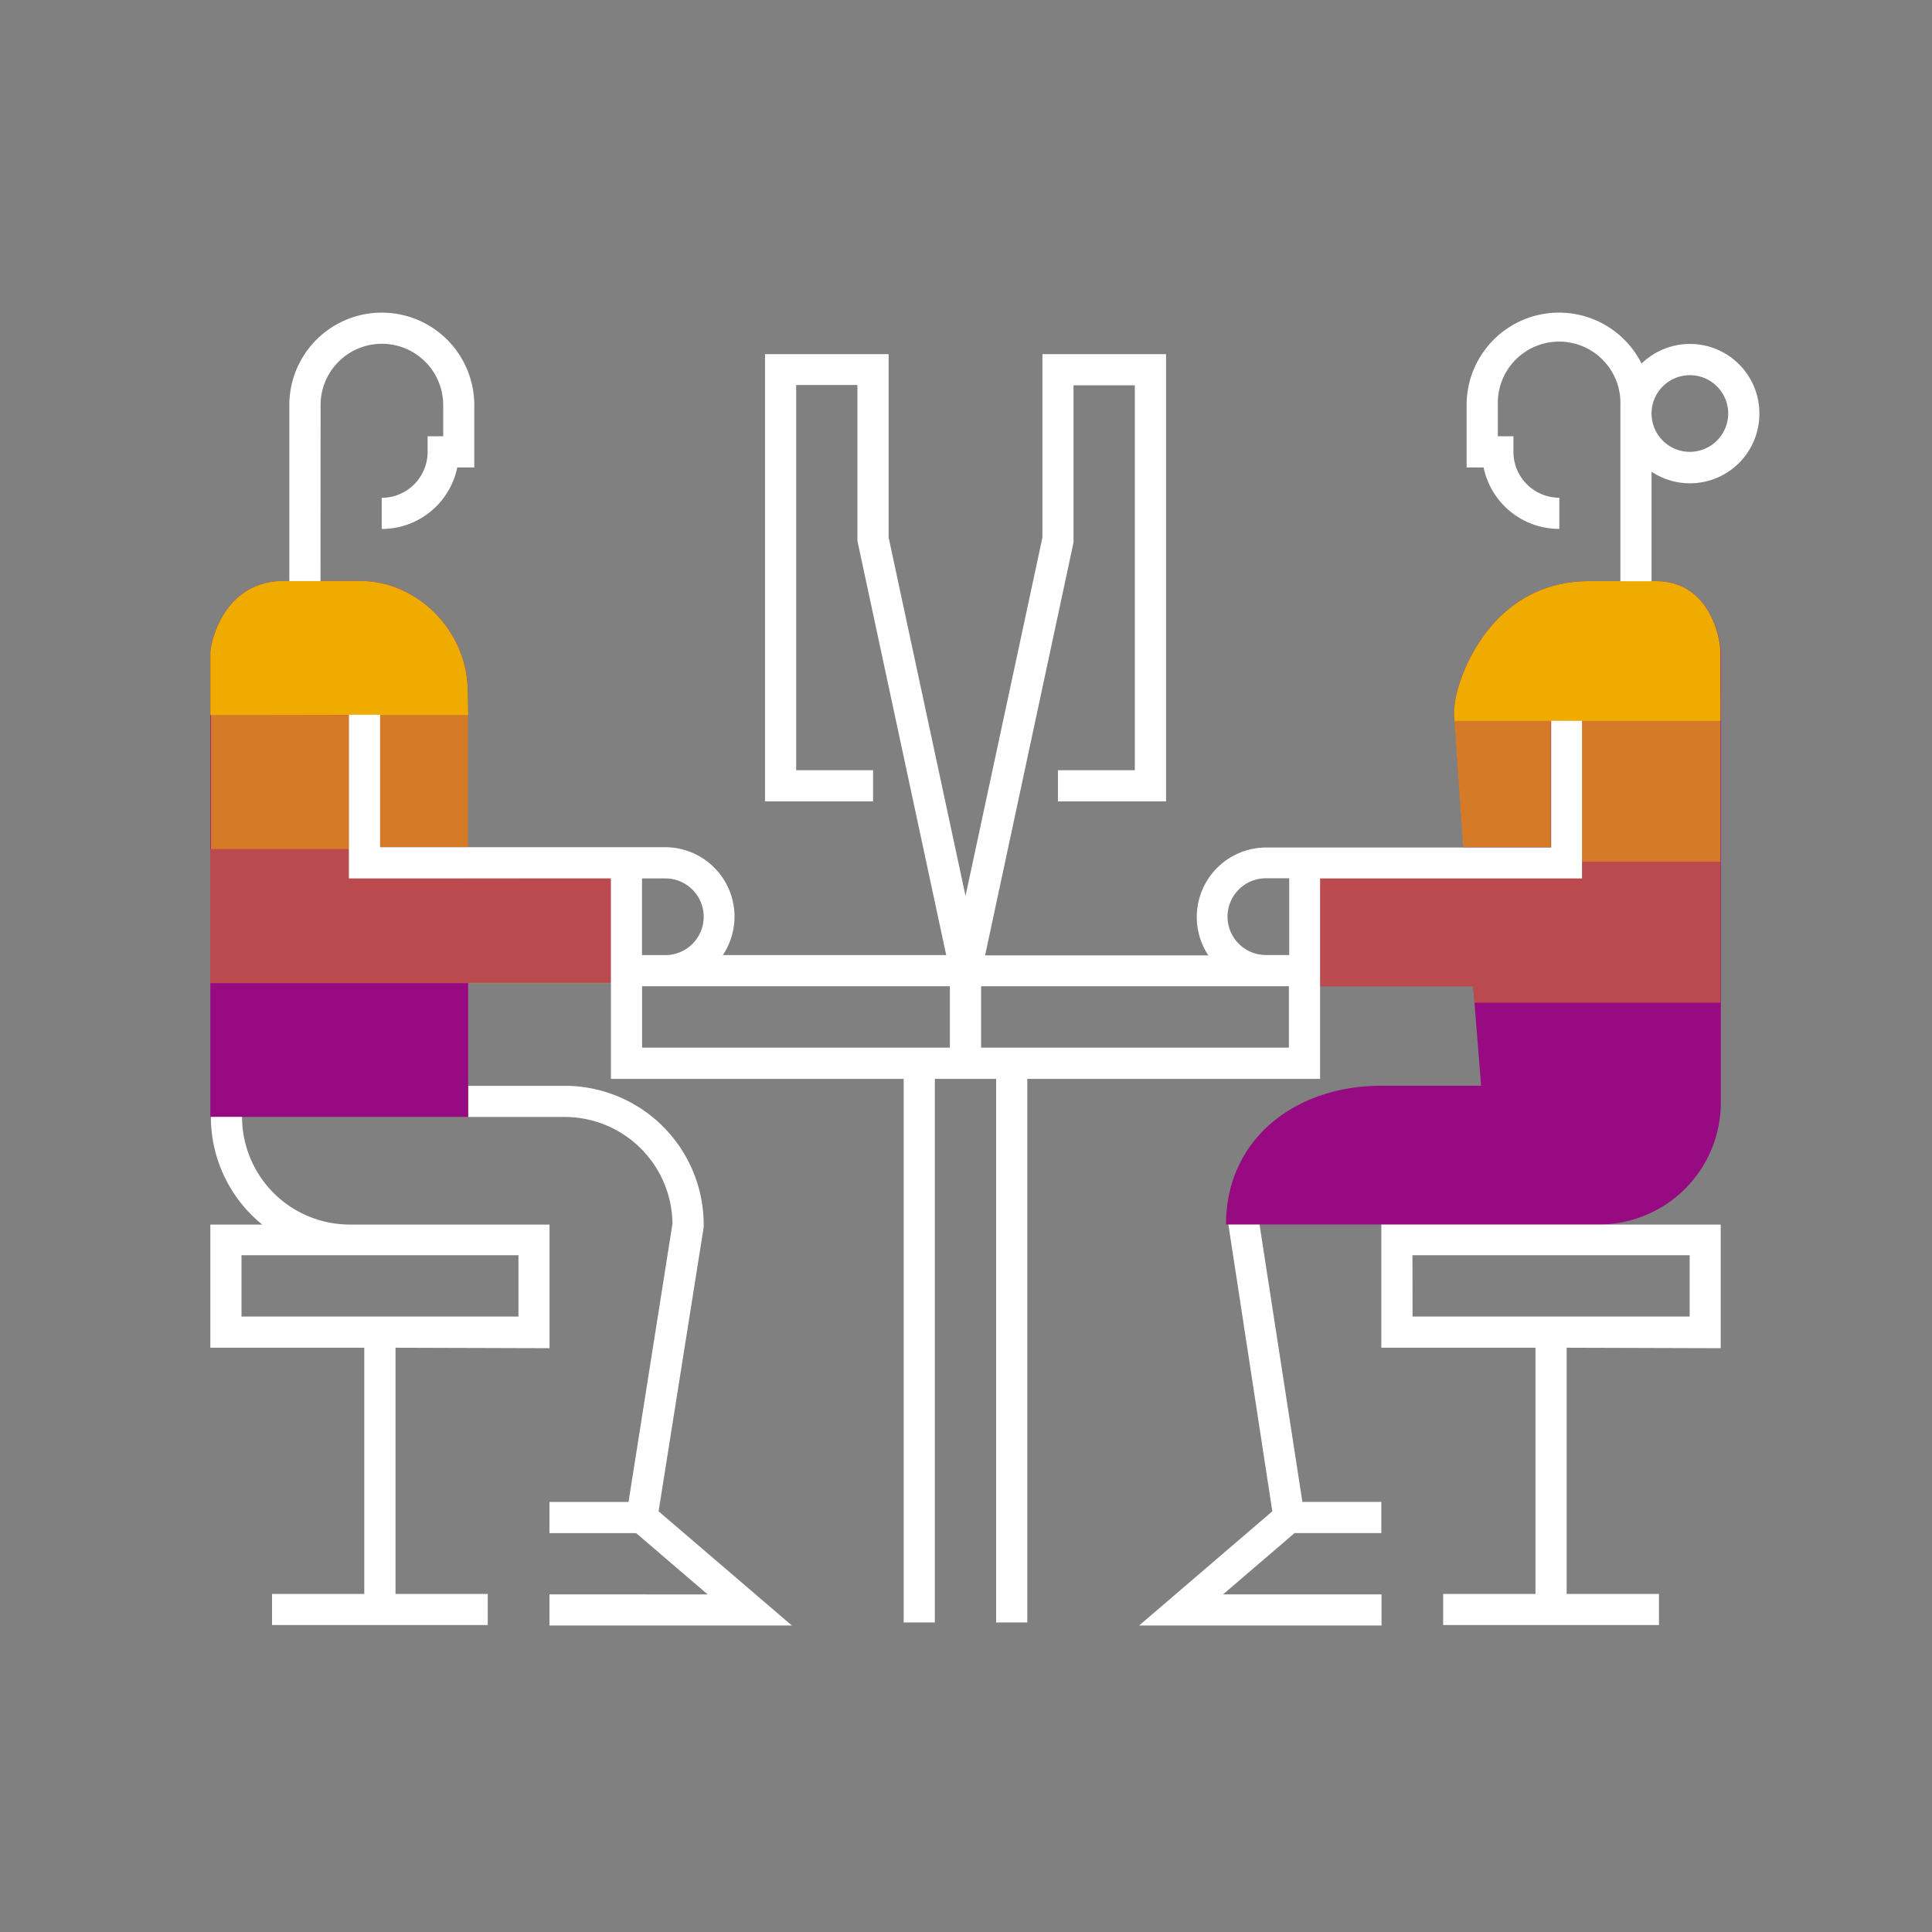<svg xmlns="http://www.w3.org/2000/svg" viewBox="0 0 248 248"><rect x="0" y="0" width="248" height="248" fill="#808080" stroke="none"/><defs><style>.cls-1{fill:#970a82;}.cls-2,.cls-3,.cls-4{fill:#f0ab00;}.cls-3{opacity:0.7;}.cls-4{opacity:0.4;}.cls-5{fill:#fff;}</style></defs><title>283632-pictogram-neg</title><g id="color_band" data-name="color band"><path class="cls-1" d="M78.41,112.75v13.42H60.1v17.2H27V83.85c0-1.33,1.68-9.28,9.46-9.28h9.75c7.43,0,13.83,6.48,13.83,14.21v20H48.79v-17h-4v21ZM212.55,74.6H204c-12.94,0-17.08,12.88-17.29,16a7,7,0,0,0,0,1.95l1.13,16.23h11.25V92.52h4v20.23H169.45V126.6h19.63l.19,2.11.85,10.66h-12.8c-11,0-19.94,6.79-19.94,17.81h48a15.65,15.65,0,0,0,15.51-15.82V83.54C220.84,82.31,219.68,74.6,212.55,74.6Z"/></g><g id="_100_band" data-name="100% band"><path class="cls-2" d="M60.1,91.78H27V83.85c0-1.33,1.68-9.28,9.46-9.28h9.75c7.43,0,13.83,6.48,13.83,14.21Zm160.74-8.24c0-1.23-1.16-8.94-8.29-8.94H204c-12.94,0-17.08,12.88-17.29,16a7,7,0,0,0,0,1.95h34.14Z"/></g><g id="_70_band" data-name="70% band"><path class="cls-3" d="M220.84,110.62H203.07V92.52h17.77Zm-21.77-18.1H186.69l1.13,16.23h11.25Zm-139,16.23v-17H48.79v17Zm-33-17V109H44.79V91.78Z"/></g><g id="_40_band" data-name="40% band"><path class="cls-4" d="M220.84,110.62v18.09H189.27l-.19-2.11H169.45V112.75h33.63v-2.13Zm-176,2.13V109H27v17.21H78.41V112.75Z"/></g><g id="outlines_--_combound_path" data-name="outlines -- combound path"><path class="cls-5" d="M90.84,204.67l-9.18-7.87H70.53v-4H80.68l5.64-35.71a13.84,13.84,0,0,0-13.82-13.71H60.11v-4h12.4a17.84,17.84,0,0,1,17.82,17.83l0,.31L84.54,194l17.11,14.66H70.53v-4ZM41.15,52a7.87,7.87,0,1,1,15.74,0v4h-2v2A5.89,5.89,0,0,1,49,63.9v4A9.9,9.9,0,0,0,58.7,60h2.18V52a11.87,11.87,0,1,0-23.74,0V74.59h4Zm9.62,121v31.6H62.61v4H34.92v-4H46.76v-31.6H27V157.19h6.66a17.78,17.78,0,0,1-6.59-13.82h4a13.84,13.84,0,0,0,13.83,13.82H70.54v15.87Zm15.78-4v-7.87H31v7.87Zm134.55,4v31.6h11.85v4h-27.7v-4h11.85v-31.6H177.31V157.19h43.57v15.87Zm-19.78-4h35.57v-7.87H181.31ZM225.84,53.12A8.91,8.91,0,0,1,212,60.55V74.61h-4V52a7.87,7.87,0,1,0-15.73,0v4h2v2a5.89,5.89,0,0,0,5.89,5.89v4A9.9,9.9,0,0,1,190.44,60h-2.18V52a11.86,11.86,0,0,1,22.46-5.33,8.91,8.91,0,0,1,15.12,6.4Zm-4,0A4.92,4.92,0,1,0,216.92,58,4.93,4.93,0,0,0,221.84,53.12ZM161.68,157.19h-4L163.32,194l-17.1,14.66h31.12v-4H157l9.18-7.87h11.13v-4H167.18Zm41.39-64.66v20.23H169.45v25.73H131.87v69.78h-4V138.49H120v69.78h-4V138.49H78.42V112.75H44.79v-21h4v17H85.36a8.91,8.91,0,0,1,7.43,13.85h28.67l-11.4-53.18v-20H102.2V98.87h9.87v4H98.2V45.46h15.87V69l9.87,46,9.87-46V45.46h15.87v57.41H135.8v-4h9.87V49.46H137.8l0,20.18-11.35,53h28.66a8.92,8.92,0,0,1,7.43-13.85h36.58V92.52ZM82.41,122.6h3a4.92,4.92,0,1,0,0-9.84h-3Zm39.52,4H82.42v7.88h39.51Zm35.64-8.93a4.93,4.93,0,0,0,4.92,4.92h3v-9.85h-3A4.93,4.93,0,0,0,157.57,117.67Zm7.88,16.81v-7.88H125.94v7.88Z"/></g></svg>